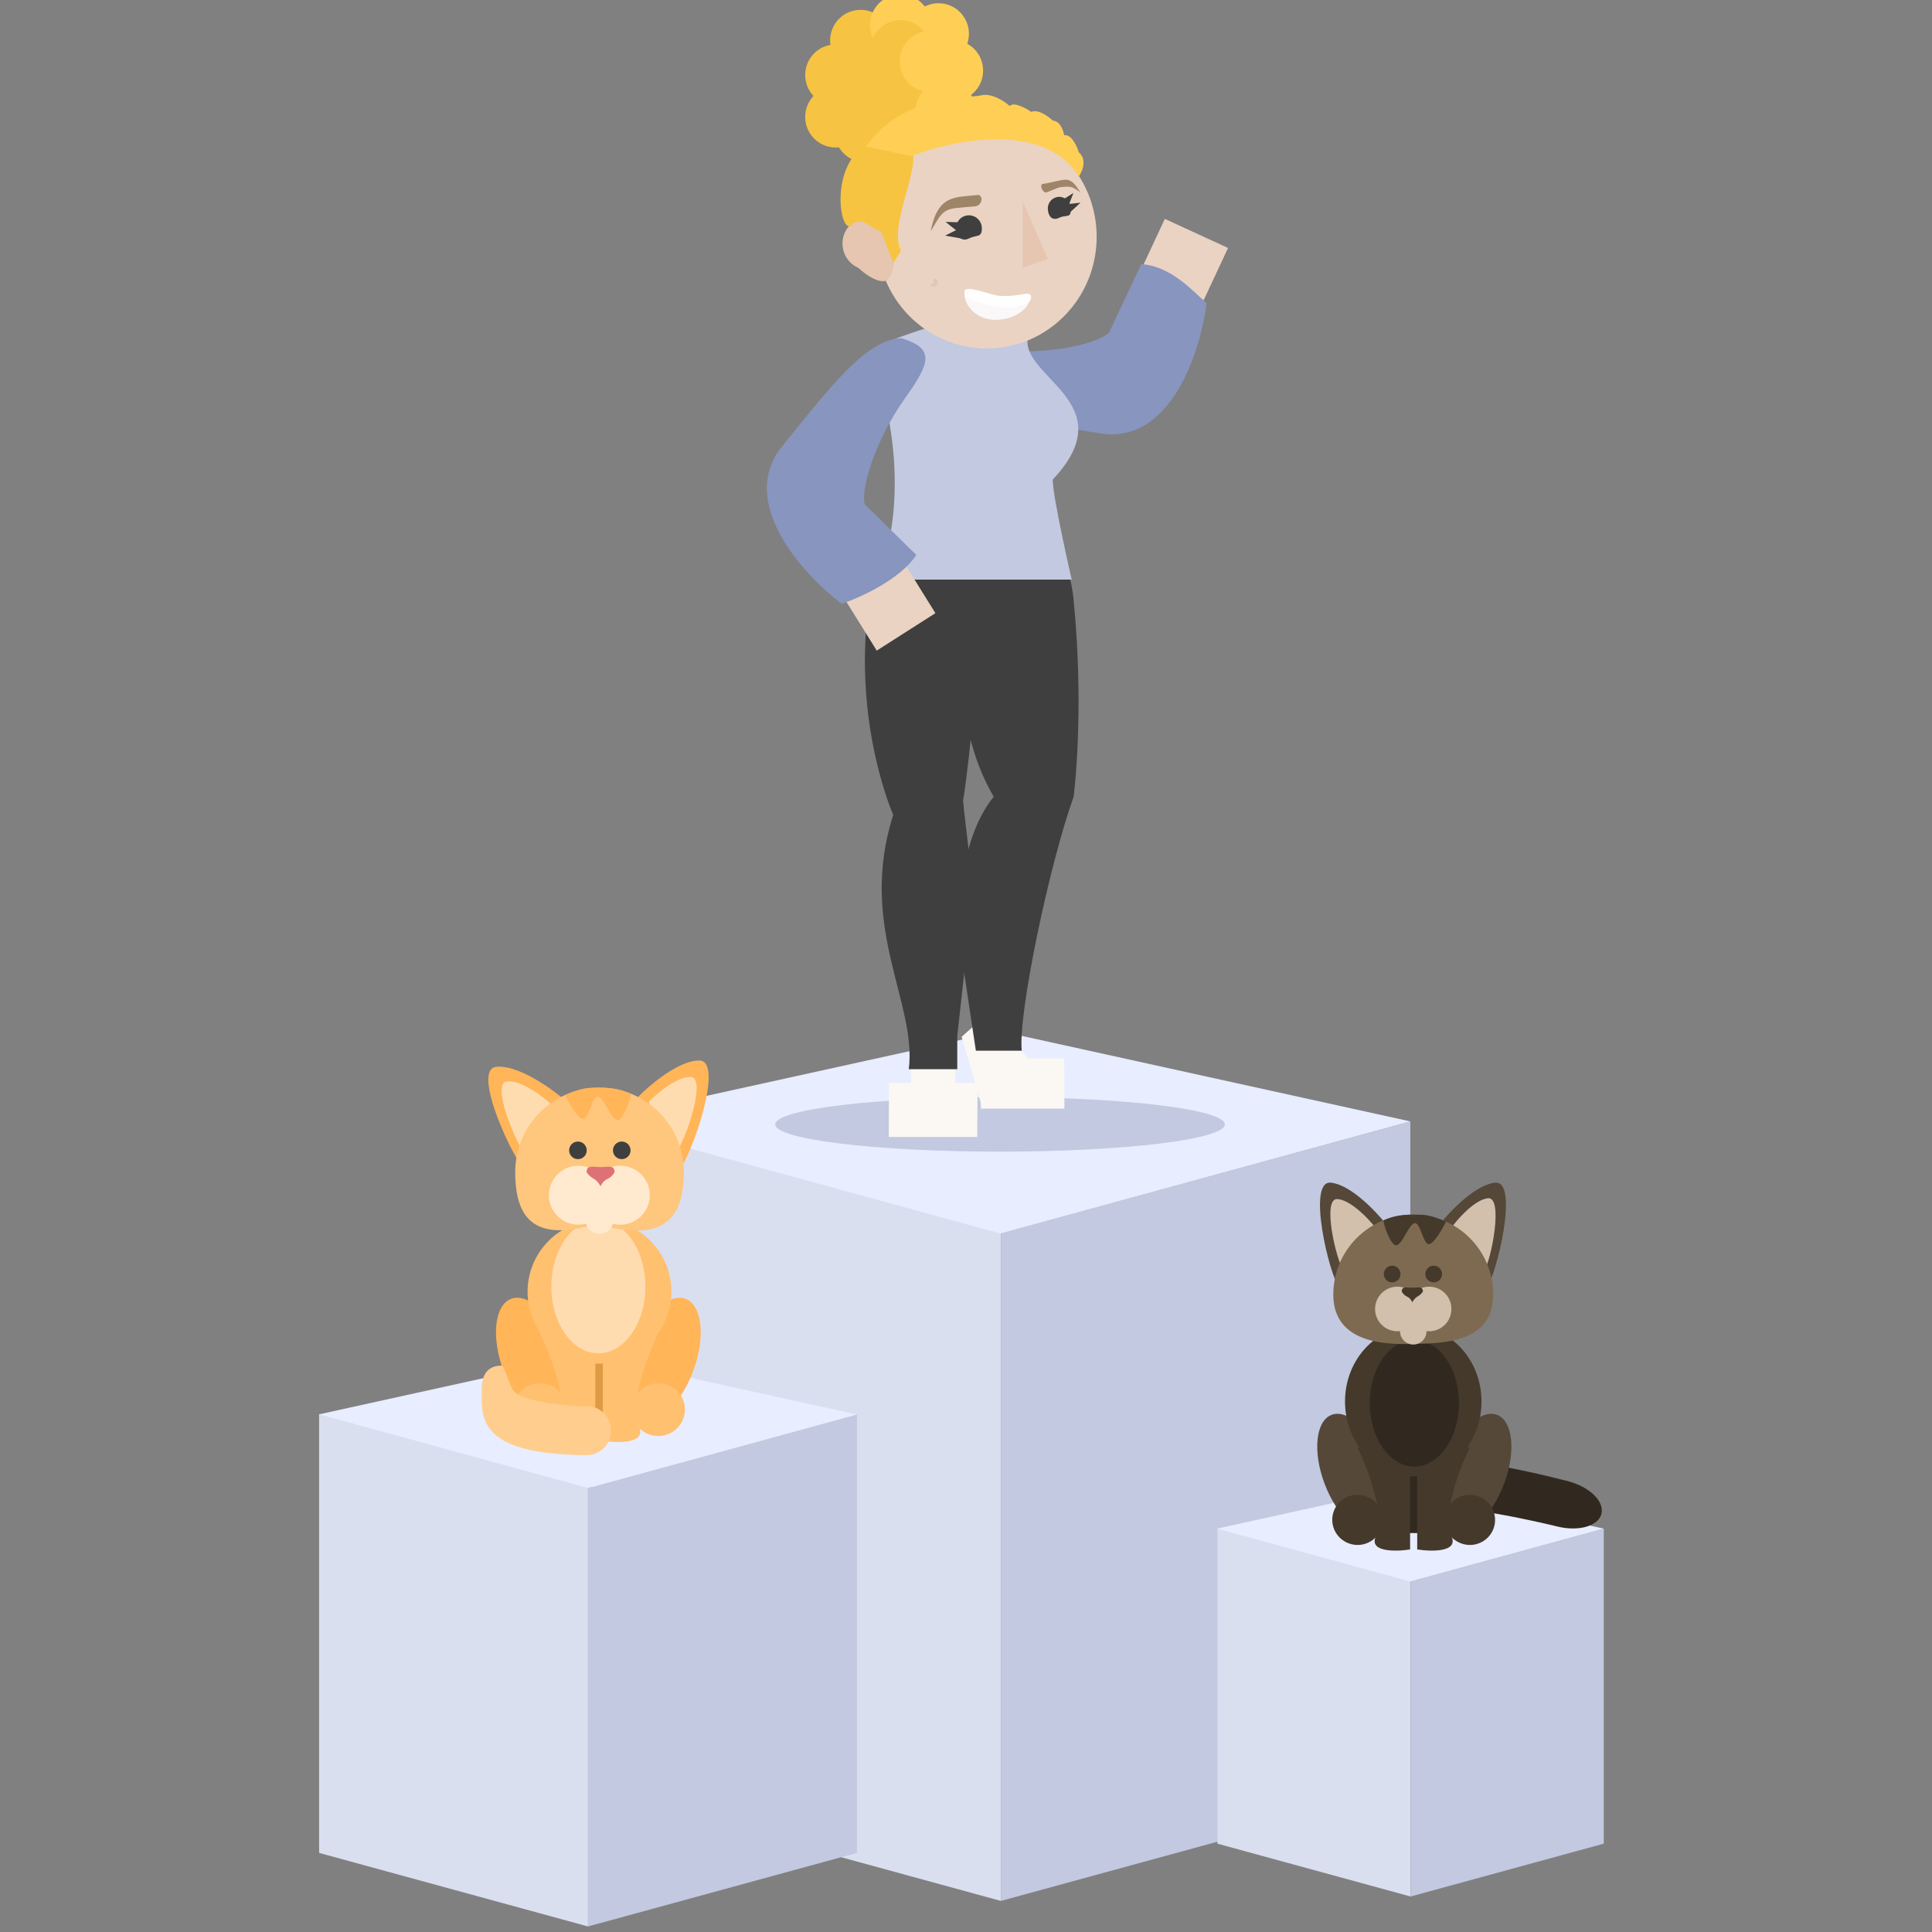 <svg width="505" height="505" viewBox="0 0 505 505" fill="none" xmlns="http://www.w3.org/2000/svg">
<rect x="0" y="0" width="505" height="505" fill="#808080" stroke="none"/>
<g clip-path="url(#clip0)">
<path d="M154.607 467.606L261.624 496.877V322.393L154.607 293.122V467.606Z" fill="#DADFEF"/>
<path d="M368.641 467.606L261.624 496.877V322.393L368.641 293.122V467.606Z" fill="#C2C9E0"/>
<path d="M261.475 269.535L368.641 293.122L261.475 322.455L154.31 293.122L261.475 269.535Z" fill="#E8EDFF"/>
<path d="M318.21 481.909L368.711 495.722V413.382L318.21 399.57V481.909Z" fill="#DADFEF"/>
<path d="M419.212 481.909L368.711 495.722V413.382L419.212 399.57V481.909Z" fill="#C2C9E0"/>
<path d="M368.64 388.439L419.212 399.57L368.64 413.412L318.069 399.57L368.64 388.439Z" fill="#E8EDFF"/>
<path d="M83.415 484.327L153.703 503.552V388.953L83.415 369.728V484.327Z" fill="#DADFEF"/>
<path d="M223.989 484.327L153.702 503.552V388.953L223.989 369.728V484.327Z" fill="#C2C9E0"/>
<path d="M153.605 354.236L223.989 369.728L153.605 388.993L83.22 369.728L153.605 354.236Z" fill="#E8EDFF"/>
<ellipse cx="139.67" cy="355.512" rx="8.537" ry="17.127" transform="rotate(-20.753 139.67 355.512)" fill="#FFB558"/>
<rect x="152.186" y="355.512" width="8.175" height="16.566" fill="#DF9A44"/>
<ellipse rx="8.537" ry="17.127" transform="matrix(-0.935 -0.354 -0.354 0.935 173.142 355.512)" fill="#FFB558"/>
<path d="M146.355 372.614C148.927 367.882 144.031 354.489 141.116 348.445L155.613 348.566V376.6C151.455 377.243 143.783 377.346 146.355 372.614Z" fill="#FFC070"/>
<path d="M166.832 372.614C164.26 367.882 169.156 354.489 172.071 348.445L157.574 348.566V376.6C161.732 377.243 169.404 377.346 166.832 372.614Z" fill="#FFC070"/>
<circle cx="156.706" cy="337.646" r="18.807" fill="#FFC070"/>
<ellipse cx="156.406" cy="336.292" rx="12.288" ry="17.452" fill="#FFDCAF"/>
<ellipse rx="6.965" ry="6.909" transform="matrix(-0.966 0.258 0.258 0.966 141.115 368.446)" fill="#FFC070"/>
<ellipse rx="6.965" ry="6.909" transform="matrix(-0.966 0.258 0.258 0.966 172.071 368.446)" fill="#FFC070"/>
<path d="M182.819 277.205C177.484 277.122 169.856 283.565 166.708 286.796C169.315 294.102 175.13 308.115 177.54 305.721C180.552 302.728 189.488 277.308 182.819 277.205Z" fill="#FFB558"/>
<path d="M180.466 281.509C176.86 281.453 171.704 285.808 169.577 287.992C171.339 292.93 175.269 302.401 176.898 300.783C178.934 298.76 184.974 281.579 180.466 281.509Z" fill="#FFDCAF"/>
<path d="M129.664 278.865C134.963 278.237 143.211 283.865 146.672 286.757C144.828 294.292 140.477 308.826 137.835 306.691C134.532 304.022 123.041 279.651 129.664 278.865Z" fill="#FFB558"/>
<path d="M132.574 282.648C136.169 282.361 141.593 286.377 143.855 288.421C142.413 293.462 139.097 303.165 137.367 301.654C135.206 299.765 128.08 283.006 132.574 282.648Z" fill="#FFDCAF"/>
<path d="M178.74 306.333C178.74 318.502 173.48 325.05 156.054 319.896C139.609 324.805 134.673 318.502 134.673 306.333C134.673 294.165 144.538 284.3 156.706 284.3C168.875 284.3 178.74 294.165 178.74 306.333Z" fill="#FFC67D"/>
<circle cx="151.065" cy="300.685" r="2.3" fill="#3F3F3F"/>
<circle cx="162.517" cy="300.685" r="2.3" fill="#3F3F3F"/>
<circle cx="156.706" cy="318.84" r="3.654" fill="#FFEACF"/>
<circle cx="151.173" cy="312.408" r="7.704" fill="#FFEACF"/>
<circle cx="162.148" cy="312.408" r="7.704" fill="#FFEACF"/>
<path d="M160.636 306.419C159.234 308.743 158.209 307.565 156.981 310.074C155.55 307.565 154.866 308.553 153.327 306.419C153.327 304.401 154.963 305.059 156.981 305.059C158.999 305.059 160.636 304.401 160.636 306.419Z" fill="#DE7177"/>
<path d="M152.303 292.434C150.89 292.226 148.59 288.047 147.655 286.23C152.242 284.306 153.418 284.306 156.562 284.306C160.874 284.306 162.728 284.965 164.944 285.896C164.788 287.178 163.615 290.938 162.12 292.434C160.25 294.304 158.38 287.604 156.562 286.721C154.744 285.838 154.069 292.694 152.303 292.434Z" fill="#FFB558"/>
<path d="M133.744 362.804C132.075 358.479 131.5 356.946 131.199 356.946C128.918 356.946 125.864 357.796 125.924 363.23C126 370.022 124.051 380.211 153.515 380.362L152.983 367.611C152.983 367.611 135.414 367.129 133.744 362.804Z" fill="#FFCD8D"/>
<path d="M159.739 373.938C159.739 377.479 156.868 380.349 153.327 380.349C149.786 380.349 146.915 377.479 146.915 373.938C146.915 370.397 149.786 367.526 153.327 367.526C156.868 367.526 159.739 370.397 159.739 373.938Z" fill="#FFCD8D"/>
<path d="M374.385 395.148C370.685 398.424 369.401 399.593 368.919 399.468C365.275 398.521 360.595 396.473 361.987 391.51C363.727 385.307 363.042 375.147 410.171 387.242L406.809 398.945C406.809 398.945 378.085 391.872 374.385 395.148Z" fill="#31291F"/>
<path d="M418.586 395.722C419.43 392.472 415.527 388.646 409.867 387.175C397.983 391.543 398.934 387.148 398.09 390.398C397.246 393.648 401.756 394.306 406.809 398.945C412.469 400.415 417.742 398.973 418.586 395.722Z" fill="#31291F"/>
<ellipse rx="8.096" ry="16.242" transform="matrix(-0.935 -0.354 -0.354 0.935 385.561 385.01)" fill="#554839"/>
<rect width="7.752" height="15.71" transform="matrix(-1 0 0 1 373.693 385.01)" fill="#31291F"/>
<ellipse cx="353.821" cy="385.01" rx="8.096" ry="16.242" transform="rotate(-20.753 353.821 385.01)" fill="#554839"/>
<path d="M379.222 401.228C376.783 396.74 381.426 384.04 384.19 378.309L370.442 378.424V405.008C374.385 405.618 381.661 405.715 379.222 401.228Z" fill="#44392B"/>
<path d="M359.803 401.228C362.242 396.74 357.6 384.04 354.835 378.309L368.584 378.424V405.008C364.641 405.618 357.364 405.715 359.803 401.228Z" fill="#44392B"/>
<ellipse rx="17.834" ry="19.567" transform="matrix(-1 0 0 1 369.406 366.335)" fill="#44392B"/>
<ellipse rx="11.652" ry="16.55" transform="matrix(-1 0 0 1 369.691 366.784)" fill="#31291F"/>
<ellipse cx="384.191" cy="397.276" rx="6.605" ry="6.552" transform="rotate(14.963 384.191 397.276)" fill="#44392B"/>
<ellipse cx="354.835" cy="397.276" rx="6.605" ry="6.552" transform="rotate(14.963 354.835 397.276)" fill="#44392B"/>
<path d="M347.818 309.132C352.859 309.567 359.436 316.379 362.094 319.731C358.933 326.372 352.099 339.033 350.055 336.542C347.501 333.429 341.517 308.588 347.818 309.132Z" fill="#554839"/>
<path d="M349.624 313.419C353.031 313.713 357.476 318.317 359.273 320.583C357.136 325.072 352.517 333.629 351.136 331.945C349.409 329.841 345.365 313.051 349.624 313.419Z" fill="#D2C0AC"/>
<path d="M390.856 309.138C385.814 309.568 379.231 316.375 376.57 319.724C379.726 326.368 386.549 339.034 388.594 336.545C391.151 333.434 397.157 308.599 390.856 309.138Z" fill="#554839"/>
<path d="M388.878 313.208C385.484 313.63 381.215 318.398 379.505 320.73C381.81 325.135 386.748 333.512 388.064 331.778C389.71 329.61 393.12 312.68 388.878 313.208Z" fill="#D2C0AC"/>
<path d="M348.511 338.374C348.511 349.914 359.647 351.779 370.024 351.236C379.39 351.236 390.3 349.914 390.3 338.374C390.3 326.835 380.945 317.48 369.406 317.48C357.866 317.48 348.511 326.835 348.511 338.374Z" fill="#7E6A51"/>
<circle r="2.181" transform="matrix(-1 0 0 1 374.755 333.018)" fill="#44392B"/>
<circle r="2.181" transform="matrix(-1 0 0 1 363.895 333.018)" fill="#44392B"/>
<circle r="3.465" transform="matrix(-1 0 0 1 369.407 347.976)" fill="#D2C0AC"/>
<circle r="5.828" transform="matrix(-1 0 0 1 373.557 342.148)" fill="#D2C0AC"/>
<circle r="5.828" transform="matrix(-1 0 0 1 365.255 342.148)" fill="#D2C0AC"/>
<path d="M366.4 337.618C367.46 339.375 368.235 338.485 369.164 340.382C370.247 338.485 370.764 339.232 371.928 337.618C371.928 336.091 370.691 336.588 369.164 336.588C367.637 336.588 366.4 336.091 366.4 337.618Z" fill="#44392B"/>
<path d="M373.582 325.194C374.921 324.996 377.102 321.034 377.989 319.31C373.639 317.486 372.524 317.486 369.543 317.486C365.453 317.486 363.695 318.111 361.594 318.994C361.742 320.209 362.854 323.775 364.272 325.194C366.046 326.967 367.819 320.613 369.543 319.776C371.266 318.938 371.907 325.44 373.582 325.194Z" fill="#44392B"/>
<ellipse cx="261.396" cy="293.905" rx="58.759" ry="7.115" fill="#C2C9E0"/>
<path d="M258.621 264.552L274.297 283.251L256.798 289.685L251.359 271.004L258.621 264.552Z" fill="#FBF7F2"/>
<path d="M256.347 276.662H278.183L278.224 289.778H256.387L256.347 276.662Z" fill="#FBF7F2"/>
<path d="M249.726 277.675L249.726 293.983L238.096 293.938L238.096 277.63L249.726 277.675Z" fill="#FBF7F2"/>
<path d="M226.379 19.602C226.379 24.012 222.817 27.587 218.423 27.587C214.029 27.587 210.467 24.012 210.467 19.602C210.467 15.193 214.029 11.618 218.423 11.618C222.817 11.618 226.379 15.193 226.379 19.602Z" fill="#F6C442"/>
<path d="M232.897 10.56C232.897 14.969 229.335 18.544 224.941 18.544C220.547 18.544 216.985 14.969 216.985 10.56C216.985 6.15 220.547 2.575 224.941 2.575C229.335 2.575 232.897 6.15 232.897 10.56Z" fill="#F6C442"/>
<path d="M226.379 30.569C226.379 34.979 222.817 38.553 218.423 38.553C214.029 38.553 210.467 34.979 210.467 30.569C210.467 26.159 214.029 22.584 218.423 22.584C222.817 22.584 226.379 26.159 226.379 30.569Z" fill="#F6C442"/>
<path d="M236.156 24.797C236.156 29.207 232.594 32.781 228.2 32.781C223.806 32.781 220.244 29.207 220.244 24.797C220.244 20.387 223.806 16.812 228.2 16.812C232.594 16.812 236.156 20.387 236.156 24.797Z" fill="#F6C442"/>
<path d="M234.075 34.417C234.075 38.827 230.513 42.401 226.119 42.401C221.725 42.401 218.163 38.827 218.163 34.417C218.163 30.007 221.725 26.432 226.119 26.432C230.513 26.432 234.075 30.007 234.075 34.417Z" fill="#F6C442"/>
<path d="M243.323 6.519C243.323 10.929 239.761 14.504 235.367 14.504C230.973 14.504 227.411 10.929 227.411 6.519C227.411 2.11 230.973 -1.465 235.367 -1.465C239.761 -1.465 243.323 2.11 243.323 6.519Z" fill="#FFCF55"/>
<path d="M253.265 8.828C253.265 13.238 249.703 16.812 245.309 16.812C240.915 16.812 237.353 13.238 237.353 8.828C237.353 4.418 240.915 0.844 245.309 0.844C249.703 0.844 253.265 4.418 253.265 8.828Z" fill="#FFCF55"/>
<path d="M256.973 18.448C256.973 22.858 253.411 26.432 249.017 26.432C244.623 26.432 241.061 22.858 241.061 18.448C241.061 14.038 244.623 10.463 249.017 10.463C253.411 10.463 256.973 14.038 256.973 18.448Z" fill="#FFCF55"/>
<path d="M247.187 24.797C247.187 29.207 243.625 32.781 239.231 32.781C234.837 32.781 231.275 29.207 231.275 24.797C231.275 20.387 234.837 16.812 239.231 16.812C243.625 16.812 247.187 20.387 247.187 24.797Z" fill="#F6C442"/>
<path d="M243.323 35.835C243.323 40.245 239.761 43.82 235.367 43.82C230.973 43.82 227.411 40.245 227.411 35.835C227.411 31.426 230.973 27.851 235.367 27.851C239.761 27.851 243.323 31.426 243.323 35.835Z" fill="#F6C442"/>
<path d="M243.323 13.253C243.323 17.663 239.761 21.238 235.367 21.238C230.973 21.238 227.411 17.663 227.411 13.253C227.411 8.844 230.973 5.269 235.367 5.269C239.761 5.269 243.323 8.844 243.323 13.253Z" fill="#F6C442"/>
<path d="M255.142 29.222C255.142 33.632 251.58 37.207 247.186 37.207C242.792 37.207 239.23 33.632 239.23 29.222C239.23 24.812 242.792 21.238 247.186 21.238C251.58 21.238 255.142 24.812 255.142 29.222Z" fill="#FFCF55"/>
<path d="M251.087 16.068C251.087 20.478 247.525 24.053 243.131 24.053C238.737 24.053 235.175 20.478 235.175 16.068C235.175 11.659 238.737 8.084 243.131 8.084C247.525 8.084 251.087 11.659 251.087 16.068Z" fill="#FFCF55"/>
<path d="M280.635 156.889C277.667 126.7 250.453 140.896 239.774 145.179L251.16 162.62C251.16 162.62 248.369 189.077 259.755 208.252C250.635 219.43 250.14 239.301 251.16 248.536L255.079 274.634L267.075 274.633C266.067 265.152 274.204 226.18 280.635 208.252C280.635 208.252 283.528 186.306 280.635 156.889Z" fill="#3F3F3F"/>
<path d="M226.609 161.729C229.578 131.539 256.792 145.735 267.47 150.019L256.085 167.459C256.085 167.459 253.72 197.424 251.745 209.228C252.17 215.448 254.74 229.842 253.72 239.078L250.218 270.789L250.218 279.473L237.543 279.473C239.737 262.105 224.132 242.296 233.477 212.995C233.477 212.995 223.717 191.145 226.609 161.729Z" fill="#3F3F3F"/>
<path d="M320.997 64.817L314.625 78.458L298.102 70.859L304.474 57.217L320.997 64.817Z" fill="#EAD3C3"/>
<path d="M287.444 113.258C268.913 110.158 252.392 108.184 247.543 100.089C245.527 91 249.514 90.394 260.599 91.512C274.576 92.921 287.226 89.682 289.892 86.919L298.312 69.037C305.999 69.541 311.684 75.93 315.391 79.28C313.796 91.898 305.974 116.358 287.444 113.258Z" fill="#8895BE"/>
<path d="M229.313 151.501C229.313 151.501 240.788 128.15 227.347 91.646C238.372 85.412 273.146 76.045 268.967 87.146C264.789 98.247 294.685 104.666 275.167 125.364C275.167 129.995 280.133 151.501 280.133 151.501H229.313Z" fill="#C2C9E0"/>
<path d="M229.225 61.901C229.225 78.023 242.081 91.093 257.939 91.093C273.797 91.093 286.652 78.023 286.652 61.901C286.652 45.78 273.797 32.71 257.939 32.71C242.081 32.71 229.225 45.78 229.225 61.901Z" fill="#EAD3C3"/>
<path d="M229.169 170.061L221.221 157.286L236.556 147.496L244.504 160.271L229.169 170.061Z" fill="#EAD3C3"/>
<path d="M204.469 116.624C216.348 102.023 226.255 88.613 235.665 88.406C244.527 91.159 243.072 94.933 236.603 104.033C228.448 115.507 224.97 128.131 226.038 131.824L239.517 145.065C235.266 151.511 224.727 156.255 219.99 157.821C209.866 150.172 192.59 131.225 204.469 116.624Z" fill="#8895BE"/>
<path d="M247.141 57.998L251.443 58.136L250.517 60.676L247.141 57.998Z" fill="#3F3F3F"/>
<path d="M280.58 50.443L277.124 52.619L279.092 54.254L280.58 50.443Z" fill="#3F3F3F"/>
<path d="M247.038 61.591L250.891 59.667L251.276 62.343L247.038 61.591Z" fill="#3F3F3F"/>
<path d="M282.423 52.987L278.367 53.413L279.413 55.751L282.423 52.987Z" fill="#3F3F3F"/>
<path d="M269.526 77.725C269.526 79.82 262.776 84.984 257.777 83.177C251.781 81.01 252.09 76.788 252.09 76.234C252.09 74.14 259.268 77.318 261.356 77.318C266.63 77.725 269.526 75.63 269.526 77.725Z" fill="#FFFEFE"/>
<path d="M265.59 80.164C261.664 81.126 255.144 78.906 252.204 77.539C252.427 79.59 254.667 83.387 259.875 83.568C265.084 83.749 268.301 80.736 268.78 79.313L265.59 80.164Z" fill="#FAF8F8"/>
<path d="M267.307 52.619L273.886 67.662L267.307 69.977L267.307 52.619Z" fill="#E6C6B0"/>
<path d="M234.001 63.187C234.288 67.002 231.439 70.317 227.638 70.59C223.836 70.864 220.52 67.992 220.233 64.176C219.945 60.361 222.794 57.046 226.596 56.773C230.398 56.499 233.713 59.371 234.001 63.187Z" fill="#E6C6B0"/>
<path d="M233.487 63.224C234.207 65.844 233.939 72.72 231.33 73.431C228.721 74.142 222.868 69.514 222.148 66.894C221.428 64.275 226.114 64.655 228.722 63.944C231.331 63.232 232.767 60.604 233.487 63.224Z" fill="#E6C6B0"/>
<path d="M235.526 65.554C231.674 58.31 243.051 40.014 236.849 37.7L227.09 37.369C216.339 43.155 219.67 62.07 222.647 58.764C225.029 56.119 228.393 60.222 230.267 60.497L233.501 68.72L235.526 65.554Z" fill="#F7C442"/>
<path d="M254.874 53.932C253.211 54.037 250.646 54.324 250.495 54.334C246.185 54.618 245.829 56.315 243.284 60.424C245.164 50.495 250.052 51.695 255.776 50.933C257.257 51.499 256.458 53.832 254.874 53.932Z" fill="#9E8568"/>
<path d="M273.602 50.269C274.556 49.958 276.558 48.93 277.522 48.874C279.656 48.75 280.027 48.536 282.359 50.269C279.456 45.376 278.676 47.124 272.409 48.105C271.706 48.751 272.694 50.565 273.602 50.269Z" fill="#9E8568"/>
<path d="M281.978 46.15C272.98 31.615 249.087 36.536 238.265 40.813L226.379 38.273C236.476 24.297 252.964 25.821 256.415 24.932C259.176 24.22 262.593 26.499 263.956 27.727C264.876 26.507 268.089 28.235 269.58 29.252C271.318 28.438 274.053 30.437 275.204 31.539C277.146 31.64 277.973 34.122 278.143 35.35C280.086 35.045 281.509 38.188 281.978 39.797C284.228 41.728 282.915 44.837 281.978 46.15Z" fill="#FFCF55"/>
<path d="M244.964 74.32C244.679 74.873 244.001 75.088 243.45 74.802C242.9 74.515 243.683 74.354 243.969 73.802C244.255 73.249 243.935 72.514 244.485 72.801C245.036 73.088 245.25 73.768 244.964 74.32Z" fill="#E5C6B0"/>
<path d="M256.643 59.667C256.643 62.215 255.306 61.316 253.266 62.331C251.227 63.346 249.889 61.538 249.889 59.667C249.889 57.795 251.401 56.278 253.266 56.278C255.131 56.278 256.643 57.795 256.643 59.667Z" fill="#3F3F3F"/>
<path d="M279.86 54.452C280.051 57.228 278.837 55.98 276.874 56.924C274.755 57.942 273.887 56.108 273.887 54.452C273.887 52.797 275.224 51.455 276.874 51.455C278.523 51.455 279.86 52.797 279.86 54.452Z" fill="#3F3F3F"/>
<path d="M232.365 283.041H255.51L255.456 297.2H232.311L232.365 283.041Z" fill="#FBF7F2"/>
</g>
<defs>
<clipPath id="clip0">
<rect width="505" height="505" fill="white"/>
</clipPath>
</defs>
</svg>
